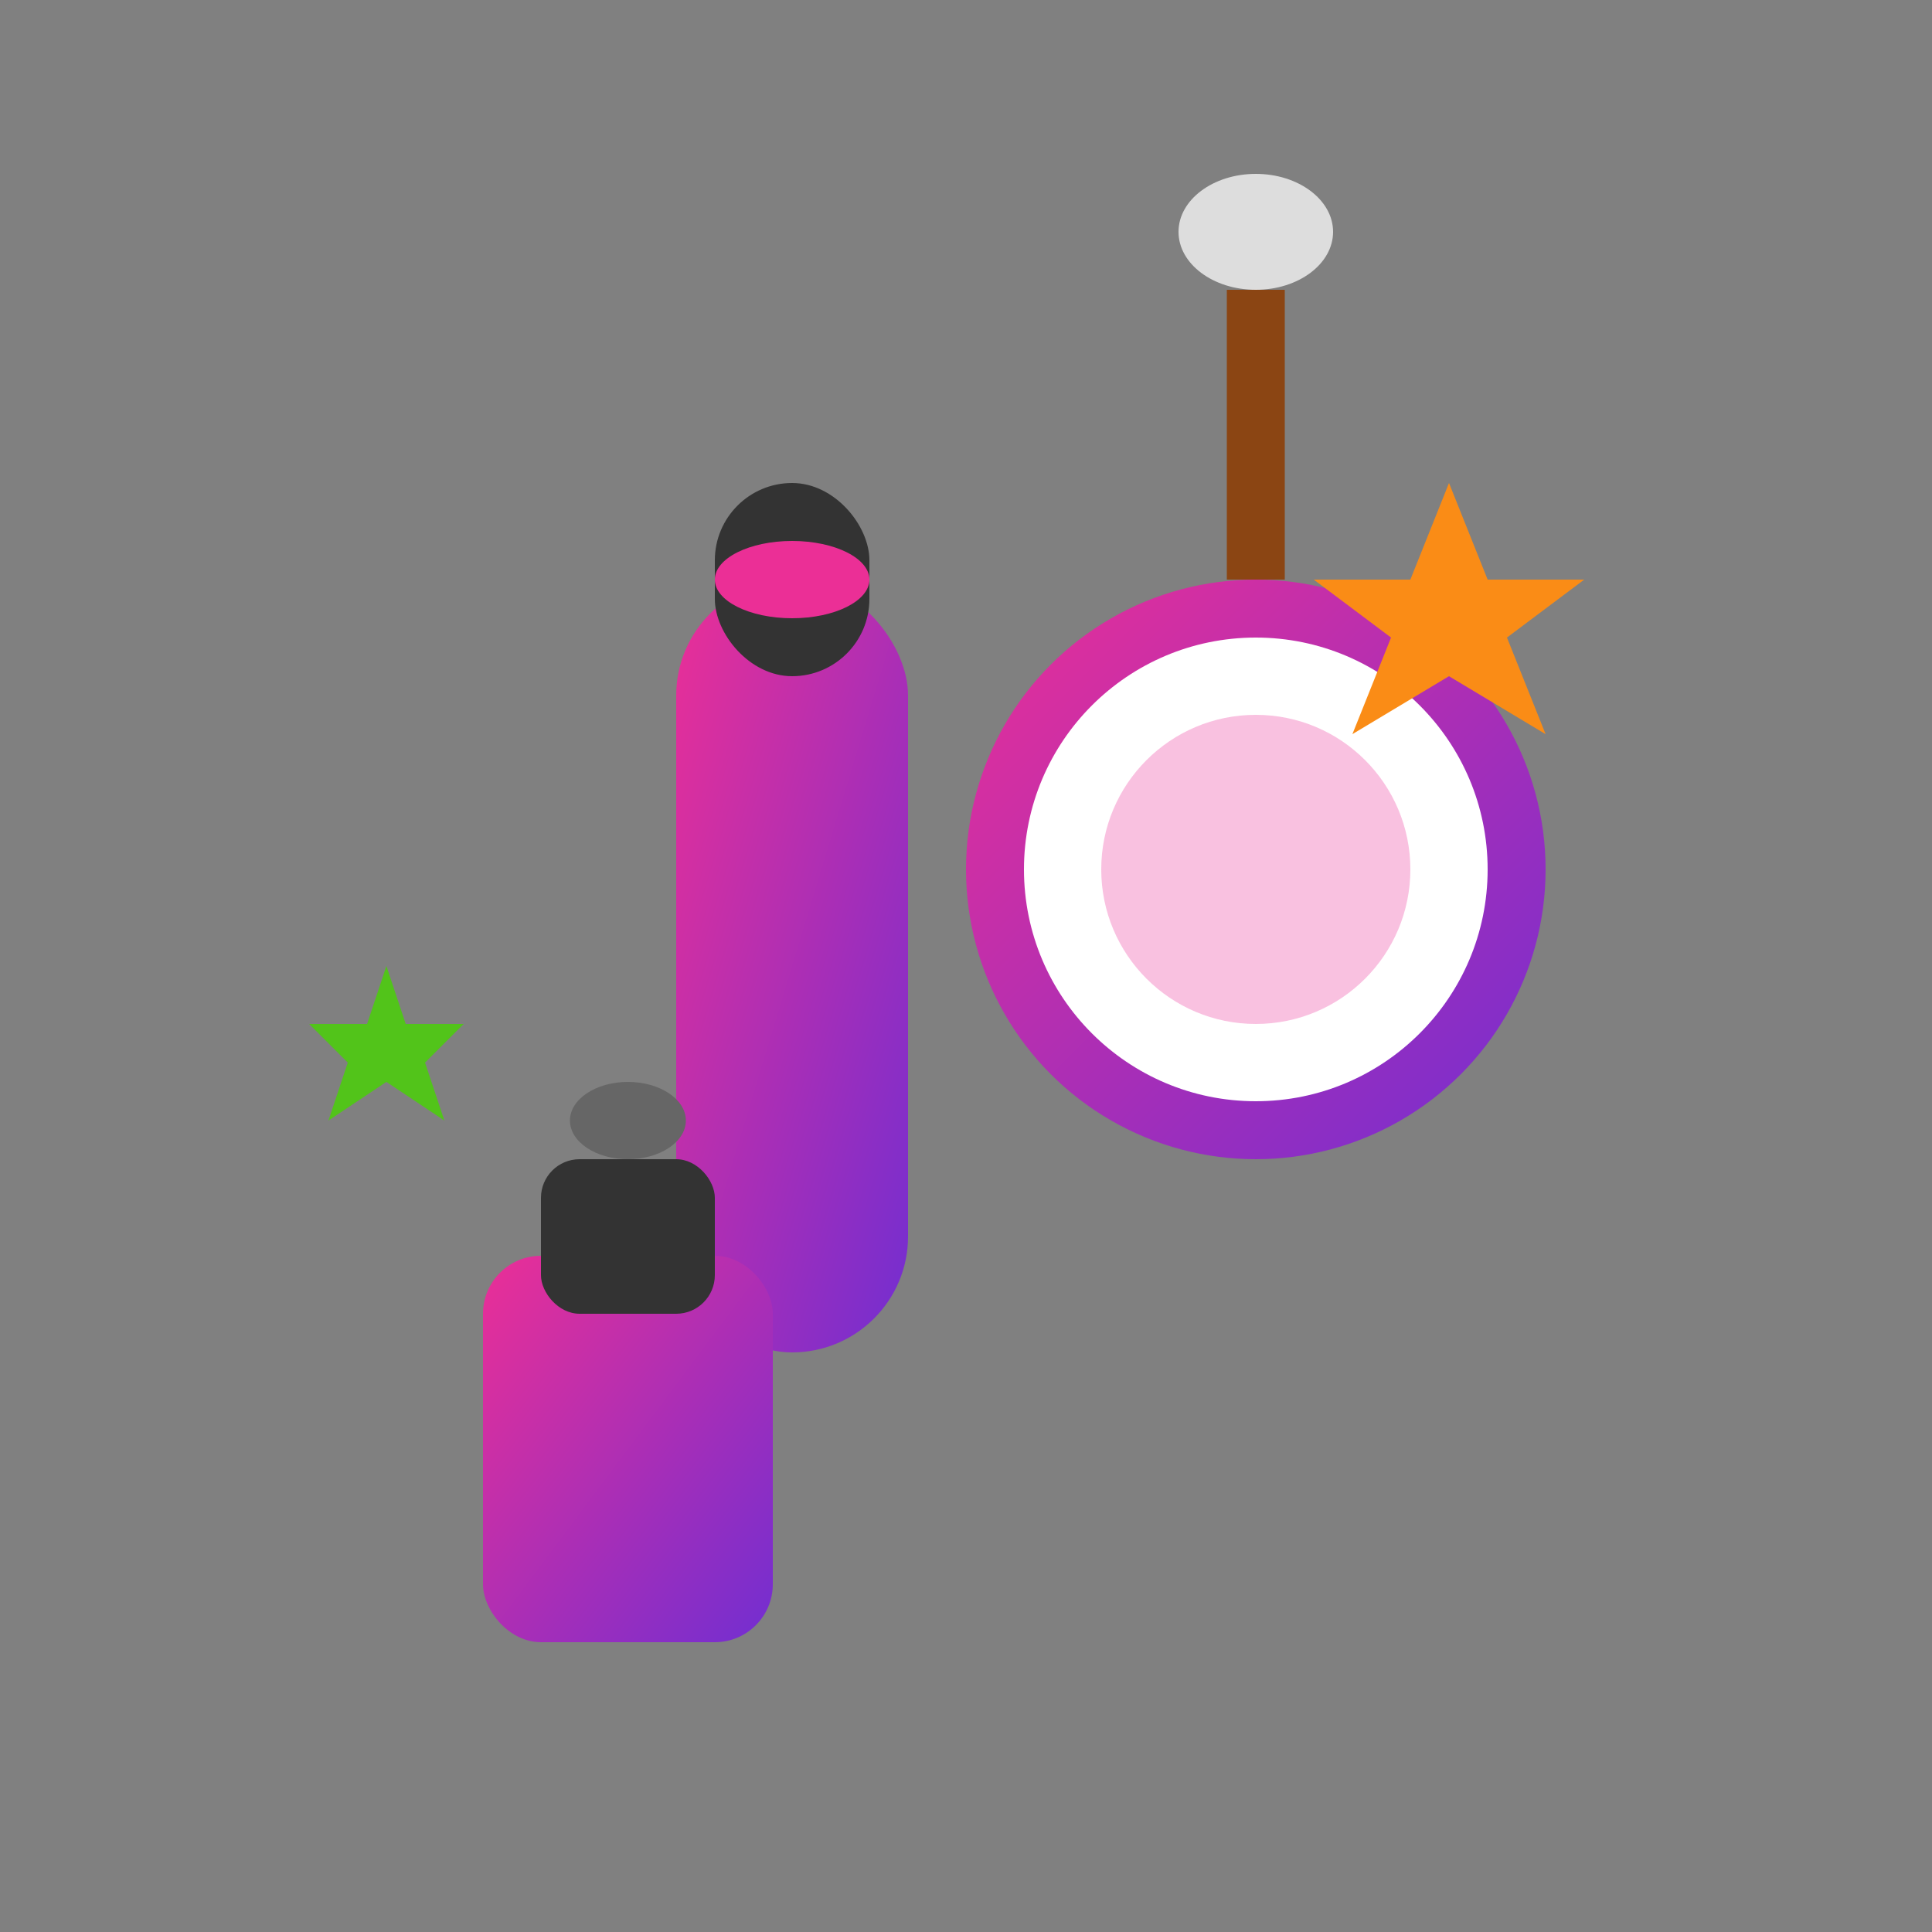 <svg width="100" height="100" viewBox="0 0 100 100" xmlns="http://www.w3.org/2000/svg">
  <rect x="0" y="0" width="100" height="100" fill="#808080" stroke="none"/>
  <defs>
    <linearGradient id="beautyGrad" x1="0%" y1="0%" x2="100%" y2="100%">
      <stop offset="0%" style="stop-color:#eb2f96;stop-opacity:1" />
      <stop offset="100%" style="stop-color:#722ed1;stop-opacity:1" />
    </linearGradient>
  </defs>
  <!-- 口红 -->
  <rect x="35" y="30" width="12" height="40" fill="url(#beautyGrad)" rx="6"/>
  <rect x="37" y="25" width="8" height="10" fill="#333" rx="4"/>
  <ellipse cx="41" cy="30" rx="4" ry="2" fill="#eb2f96"/>
  <!-- 粉饼 -->
  <circle cx="65" cy="45" r="15" fill="url(#beautyGrad)"/>
  <circle cx="65" cy="45" r="12" fill="white"/>
  <circle cx="65" cy="45" r="8" fill="#eb2f96" opacity="0.3"/>
  <!-- 刷子 -->
  <line x1="65" y1="30" x2="65" y2="15" stroke="#8B4513" stroke-width="3"/>
  <ellipse cx="65" cy="12" rx="4" ry="3" fill="#DDD"/>
  <!-- 香水瓶 -->
  <rect x="25" y="65" width="15" height="20" fill="url(#beautyGrad)" rx="3"/>
  <rect x="28" y="60" width="9" height="8" fill="#333" rx="2"/>
  <ellipse cx="32.5" cy="58" rx="3" ry="2" fill="#666"/>
  <!-- 装饰星星 -->
  <polygon points="75,25 77,30 82,30 78,33 80,38 75,35 70,38 72,33 68,30 73,30" fill="#fa8c16"/>
  <polygon points="20,50 21,53 24,53 22,55 23,58 20,56 17,58 18,55 16,53 19,53" fill="#52c41a"/>
</svg>